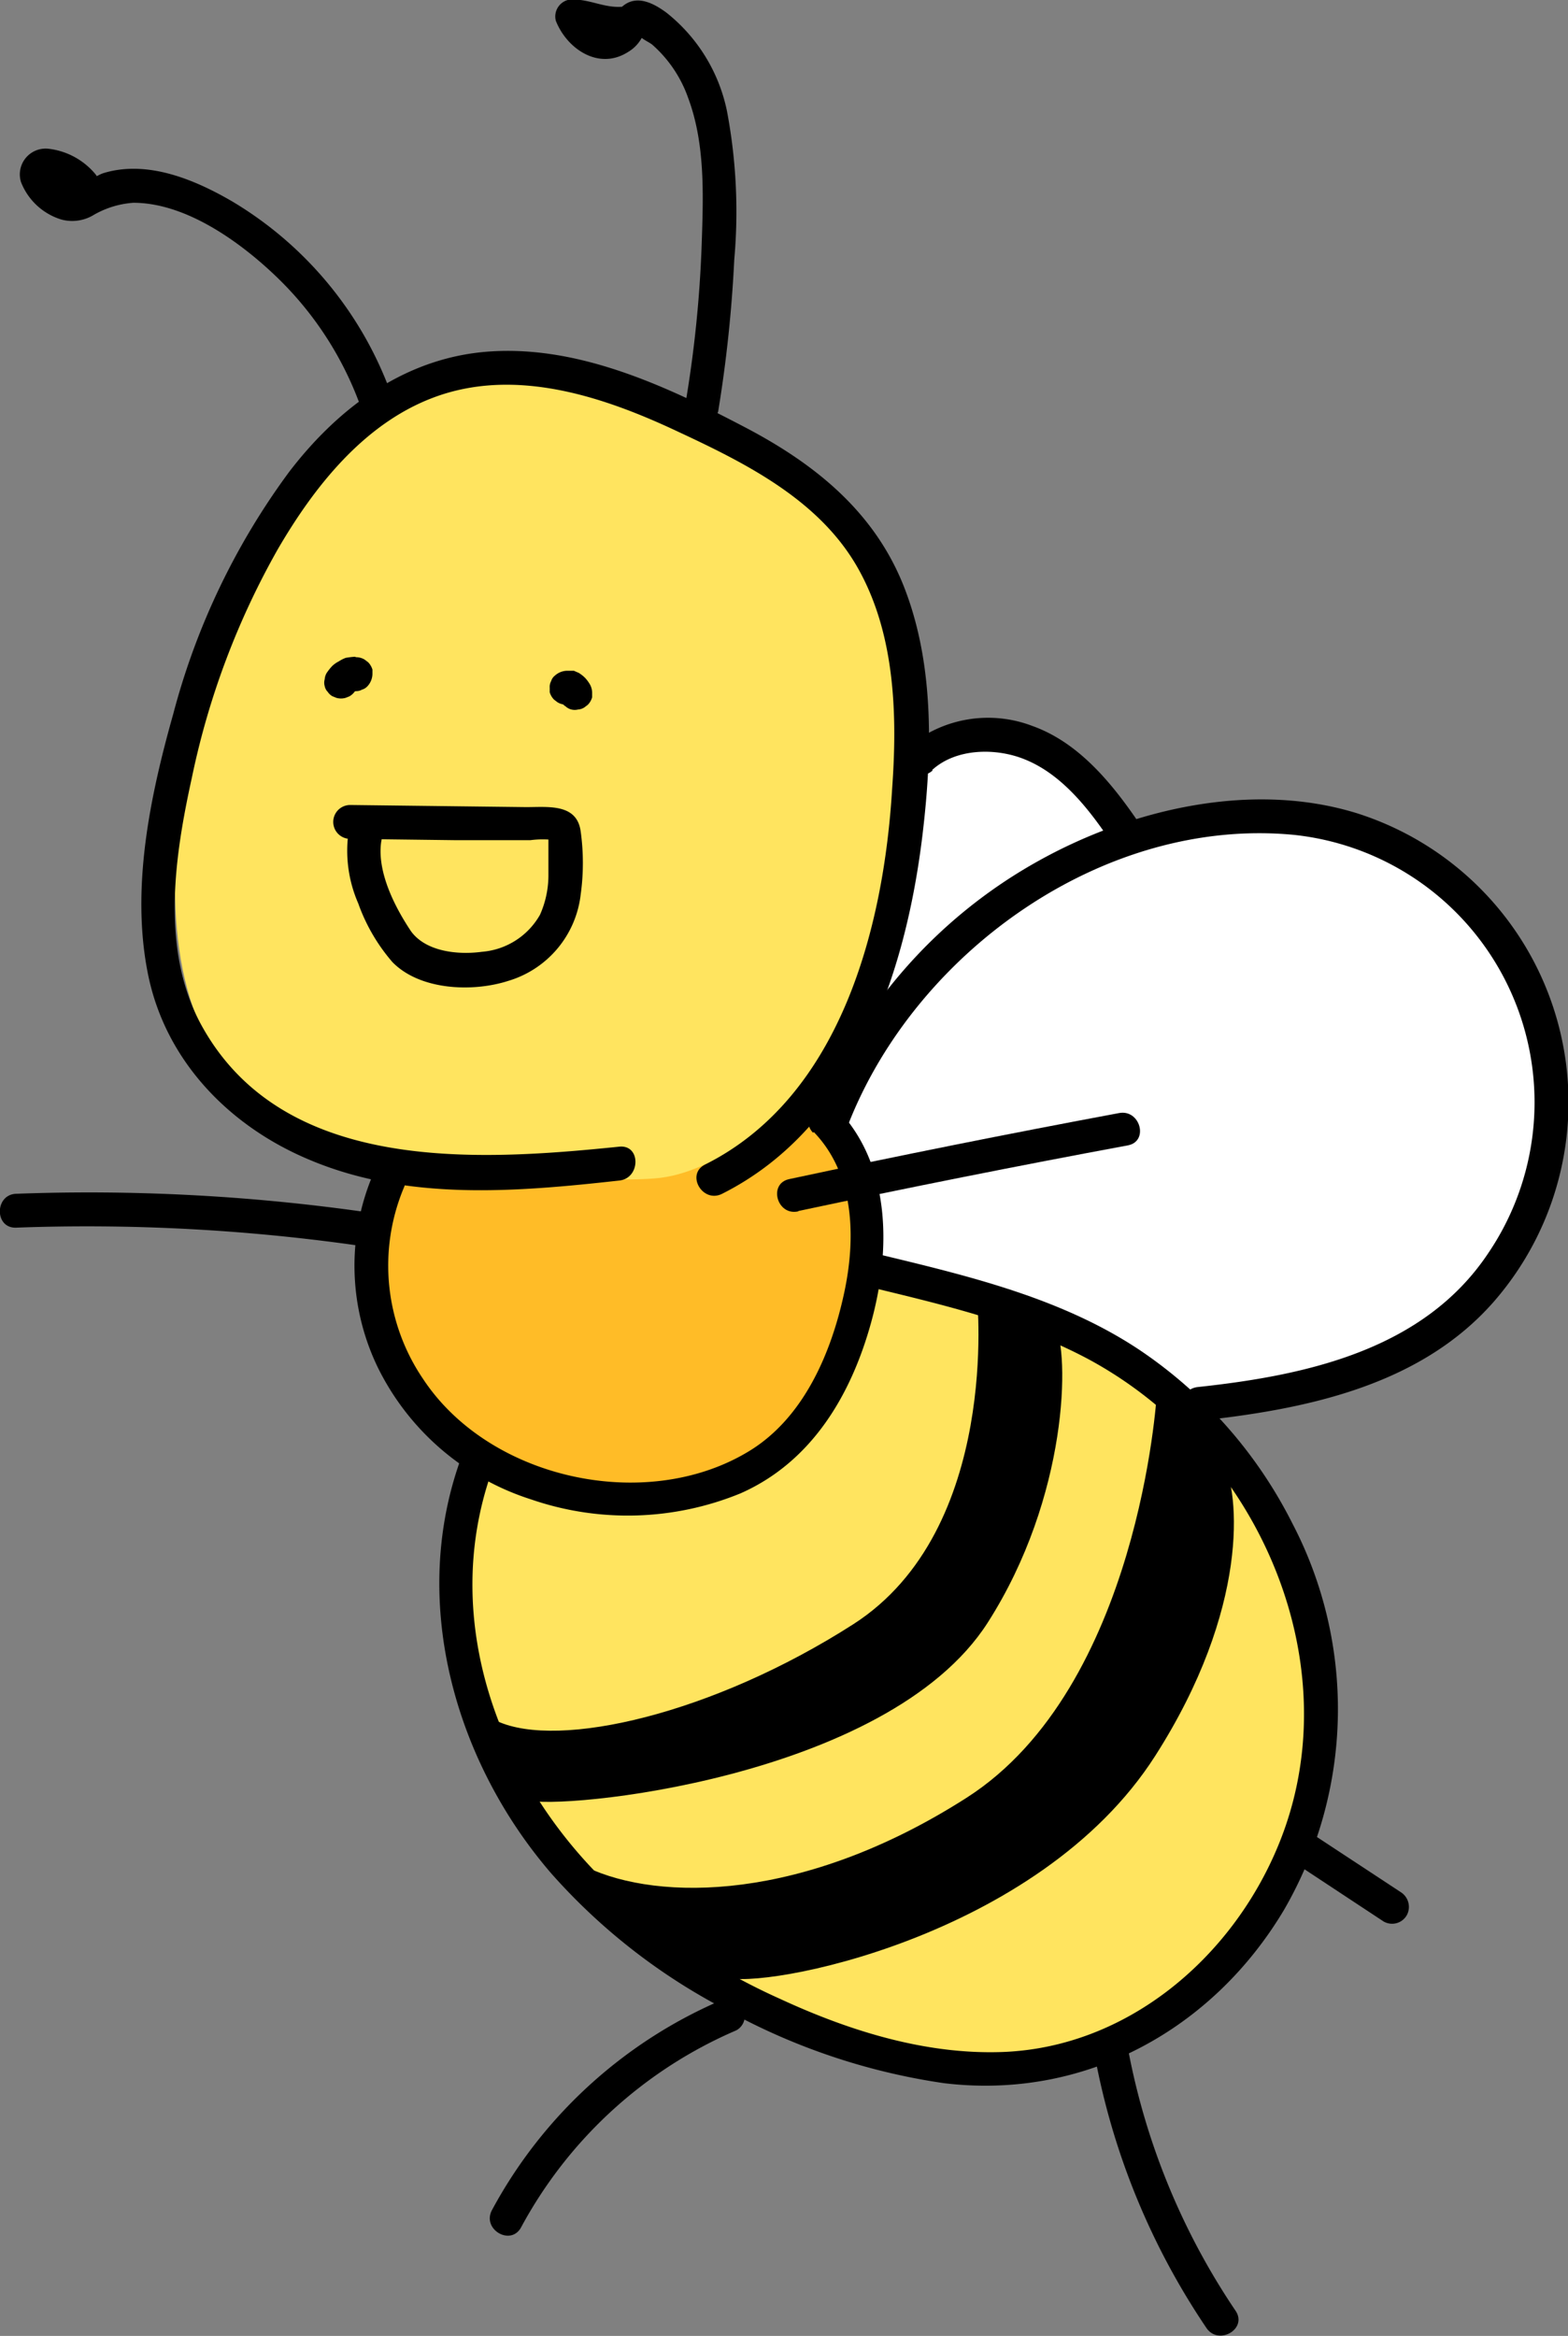 <svg xmlns="http://www.w3.org/2000/svg" viewBox="0 0 97.21 144.8"><rect x="0" y="0" width="97.21" height="144.8" fill="#808080" stroke="none"/><defs><style>.cls-1{fill:#fff;}.cls-2{fill:#ffe45f;}.cls-3{fill:#ffbc27;}</style></defs><g id="Layer_2" data-name="Layer 2"><g id="Layer_1-2" data-name="Layer 1"><path class="cls-1" d="M52.81,55.26c0,5.35-3.53,9.69,1.11,9.69s15.69-4.34,15.69-9.69-3.76-9.7-8.4-9.7S52.81,49.9,52.81,55.26Z"/><path class="cls-2" d="M11.62,45.56c-1.66,13-3.71,30,29.27,28.56,9-.38,15.52-16.88,15.52-31,0-10.59-11.27-16.65-19.9-19.18C23.3,20,13,35.06,11.62,45.56Z"/><path class="cls-2" d="M28.19,94.84c-1.67,13,11.29,33.26,36.24,33.19,9,0,21.84-17.13,16.45-30.13C76.21,86.66,64.61,82,56,79.46,42.77,75.58,29.54,84.34,28.19,94.84Z"/><path class="cls-3" d="M27,88c5.17,5.37,16.3,8.51,24.53-2.43,3-3.93,2.89-16.56-1.92-16.74-1.43-.05-4.89,3.92-9.05,4.22-4.68.35-12.63-.92-13.81-.49C20.43,74.93,22.82,83.72,27,88Z"/><path class="cls-1" d="M52.15,70.92c0,1.17.75,1.67,1.37,3.28.78,2-.73,4.64,3.52,4.64,3.68,0,14.35,6.83,17.18,8,7.56,3.09,20.35-7.08,21.59-16.78,1.56-12.13-4.73-16.46-13.35-19C69.24,47.17,52.6,60.34,52.15,70.92Z"/><path d="M44.77,74C53,69.86,56.16,60.3,57.19,51.76c.59-4.92.74-10.28-1-15-1.79-4.92-5.62-8-10.13-10.34-4.91-2.57-10.5-5.16-16.19-4.59-5,.51-9,3.57-11.95,7.43a44.11,44.11,0,0,0-7.18,15C9.3,49.37,8.1,55.09,9.18,60.41s5,9.39,10,11.48c6.08,2.57,12.81,2,19.21,1.29,1.33-.14,1.35-2.24,0-2.1-8.89.91-21,1.69-26-7.71-2.41-4.62-1.57-10.27-.5-15.14a48.82,48.82,0,0,1,5.33-14.18c2.24-3.85,5.31-7.76,9.61-9.39,5.07-1.93,10.57-.09,15.23,2.11,4.29,2,8.91,4.32,11.25,8.67,2.2,4.06,2.32,9,2,13.44C54.79,57.54,52.09,68,43.71,72.19c-1.21.61-.15,2.42,1.06,1.81Z"/><path d="M24.31,24.59A23,23,0,0,0,14.42,12.5c-2.33-1.36-5.27-2.6-8-1.77-.5.15-1.54.95-2,.89s-.64-.46-.93-.66a1.33,1.33,0,0,1-.14-.19q-.22-.4-.54.54s.38.09.47.13a2.75,2.75,0,0,1,1.15.84c.84,1.05,2.32-.44,1.48-1.49A4.45,4.45,0,0,0,3,9.22a1.6,1.6,0,0,0-1.7,2.06,3.91,3.91,0,0,0,2.51,2.33,2.57,2.57,0,0,0,1.92-.24,5.7,5.7,0,0,1,2.54-.8c3.23,0,6.57,2.39,8.81,4.53a21,21,0,0,1,5.24,8c.45,1.26,2.48.72,2-.56Z"/><path d="M44.52,25.53a82.72,82.72,0,0,0,1-9.42,33.5,33.5,0,0,0-.45-9.22A10.47,10.47,0,0,0,41.31.78C40.48.17,39.4-.38,38.52.46c-.32.31-.41.93-.84,1.1s-1-.38-1.19-.79l-.74,1.3c1.21-.21,2.4.53,3.67.31s.76-2.25-.56-2S36.46-.18,35.2,0a1.06,1.06,0,0,0-.74,1.29c.69,1.75,2.67,3.09,4.48,1.93a2.28,2.28,0,0,0,.91-1L40,2c-.54,0-.66.08-.35.21.13.21.6.4.8.57a7.86,7.86,0,0,1,2.22,3.31c1.07,2.88.93,6.1.83,9.12a74.52,74.52,0,0,1-1,9.78c-.22,1.33,1.8,1.89,2,.56Z"/><path d="M22.51,75.11A121.68,121.68,0,0,0,1,74c-1.34.05-1.35,2.15,0,2.1a119.35,119.35,0,0,1,21,1.08c1.32.18,1.89-1.84.55-2Z"/><path d="M80.11,115.37l5.67,3.74a1.05,1.05,0,0,0,1.43-.38,1.08,1.08,0,0,0-.37-1.44l-5.67-3.73a1,1,0,0,0-1.43.38,1.06,1.06,0,0,0,.37,1.43Z"/><path d="M52.58,69.72C56.77,59,68.43,50.63,80.2,51.75A16.67,16.67,0,0,1,92.26,77.69c-4,6-11.29,7.57-18,8.29-1.33.14-1.35,2.24,0,2.1C80.89,87.37,88,85.94,92.6,80.7a18.8,18.8,0,0,0-8.48-30.29c-6.47-2-13.92-.28-19.71,2.94A31.09,31.09,0,0,0,50.55,69.16c-.49,1.26,1.54,1.8,2,.56Z"/><path d="M57.78,47.74c1.5-1.38,4-1.39,5.77-.66,2.22.9,3.85,2.94,5.16,4.86.76,1.11,2.58.06,1.81-1.06C68.85,48.44,66.81,46,64,45a7.69,7.69,0,0,0-7.66,1.27c-1,.91.49,2.39,1.49,1.48Z"/><path d="M50.45,70.17c2.54,2.63,2.62,6.58,1.88,10-.81,3.75-2.54,7.81-6,9.85-6.35,3.78-16,1.67-20.1-4.54a12.51,12.51,0,0,1-1.2-11.84c.56-1.22-1.25-2.29-1.81-1.06a14.49,14.49,0,0,0,.2,12.18,16,16,0,0,0,9.49,8.18,18.42,18.42,0,0,0,13-.37C50.37,90.6,52.78,86.41,54,82s1.29-9.74-2.1-13.27c-.94-1-2.43.51-1.49,1.49Z"/><path d="M71.71,86.49s-1.08,18.09-11.77,24.94c-10.14,6.49-19.11,6.43-23.56,4.32s6.39,6,8.58,6.81,19.43-2.4,26.66-13.72c5.82-9.1,5.28-16.3,4.17-18.32S71.71,86.49,71.71,86.49Z"/><path d="M60.57,80.42s1.5,14.39-7.68,20.27c-8.7,5.57-18.25,7.76-22.07,6s0,4.24,1.85,4.89S55,110.31,61.23,100.59c5-7.81,5.11-16.75,4.16-18.48S60.57,80.42,60.57,80.42Z"/><path d="M54.21,79.85c4.58,1.11,9.24,2.22,13.41,4.48a25.43,25.43,0,0,1,8.74,7.92c4.43,6.45,5.93,14.78,2.89,22.14-2.88,7-9.39,12.53-17.11,12.81-4.76.17-9.49-1.31-13.77-3.29a38.91,38.91,0,0,1-10.3-6.74c-7-6.49-10.86-16.54-7.62-25.85.44-1.28-1.58-1.83-2-.56-3,8.74-.19,18.49,5.7,25.34a37.54,37.54,0,0,0,10.71,8.4,39.72,39.72,0,0,0,13.65,4.63c8.7,1.06,16.66-3.29,21.1-10.75a24.86,24.86,0,0,0,.51-23.95,28.26,28.26,0,0,0-9.43-10.72c-4.75-3.18-10.41-4.56-15.89-5.88-1.31-.32-1.87,1.7-.56,2Z"/><path d="M21.71,52l6.44.08,3.16,0,1.58,0a5.93,5.93,0,0,1,1.52,0L34,51.91c0-.12,0-.14,0-.08s0,.22,0,.33,0,.5,0,.76c0,.43,0,.87,0,1.31a6,6,0,0,1-.52,2.47A4.55,4.55,0,0,1,29.88,59c-1.48.2-3.46,0-4.39-1.26-1-1.49-2.12-3.67-1.86-5.54a1.08,1.08,0,0,0-.73-1.29,1.05,1.05,0,0,0-1.3.73A8.15,8.15,0,0,0,22.21,56a11.37,11.37,0,0,0,2.12,3.64c1.72,1.76,5,1.87,7.19,1.16A6.34,6.34,0,0,0,36,55.45a14.22,14.22,0,0,0,0-3.91c-.24-1.8-2.13-1.49-3.49-1.51L21.71,49.9a1.05,1.05,0,0,0,0,2.1Z"/><path d="M22,40.71a5.54,5.54,0,0,0-.57.07A2.19,2.19,0,0,0,21,41a1.69,1.69,0,0,0-.41.29l-.09.1a3.59,3.59,0,0,0-.25.33.89.89,0,0,0-.12.39.75.75,0,0,0,0,.42.7.7,0,0,0,.19.36.84.84,0,0,0,.29.27l.25.1a1.06,1.06,0,0,0,.56,0l.25-.1a1.06,1.06,0,0,0,.38-.38.61.61,0,0,1,.07-.1l-.17.21a.71.71,0,0,1,.15-.15l-.21.17.16-.1-.25.11a1.29,1.29,0,0,1,.28-.08l-.28,0,.24,0a.7.7,0,0,0,.4-.09.75.75,0,0,0,.34-.21,1.16,1.16,0,0,0,.31-.75l0-.28a1.08,1.08,0,0,0-.27-.46l-.21-.16a1,1,0,0,0-.53-.15Z"/><path d="M35.17,43.64h.09l-.28,0,.11,0-.26-.11a.36.36,0,0,1,.12.08l-.21-.17.14.14-.17-.21.09.13a.69.69,0,0,0,.27.29.8.8,0,0,0,.35.19.86.86,0,0,0,.42,0,.79.79,0,0,0,.39-.13l.21-.16a1.06,1.06,0,0,0,.27-.47l0-.27a1.08,1.08,0,0,0-.14-.53,2.36,2.36,0,0,0-.26-.36,1.87,1.87,0,0,0-.34-.29l-.07-.05-.32-.14h-.07l-.29,0h-.09a1.16,1.16,0,0,0-.74.31.67.67,0,0,0-.22.33.73.73,0,0,0-.09.41l0,.28a1.08,1.08,0,0,0,.27.46l.21.16a1,1,0,0,0,.53.15Z"/><path d="M49.49,75.07Q59.68,72.9,69.92,71c1.33-.25.76-2.27-.56-2q-10.24,1.91-20.43,4.09c-1.32.28-.76,2.3.56,2Z"/><path d="M44.58,124.05A29.25,29.25,0,0,0,30.5,137c-.64,1.19,1.17,2.26,1.81,1.06a27.46,27.46,0,0,1,13.33-12.2,1,1,0,0,0,.37-1.43,1.06,1.06,0,0,0-1.43-.38Z"/><path d="M67.85,127.3a44.68,44.68,0,0,0,6.94,17c.75,1.12,2.57.07,1.81-1.06a43.2,43.2,0,0,1-6.72-16.52c-.24-1.33-2.27-.77-2,.56Z"/></g></g></svg>